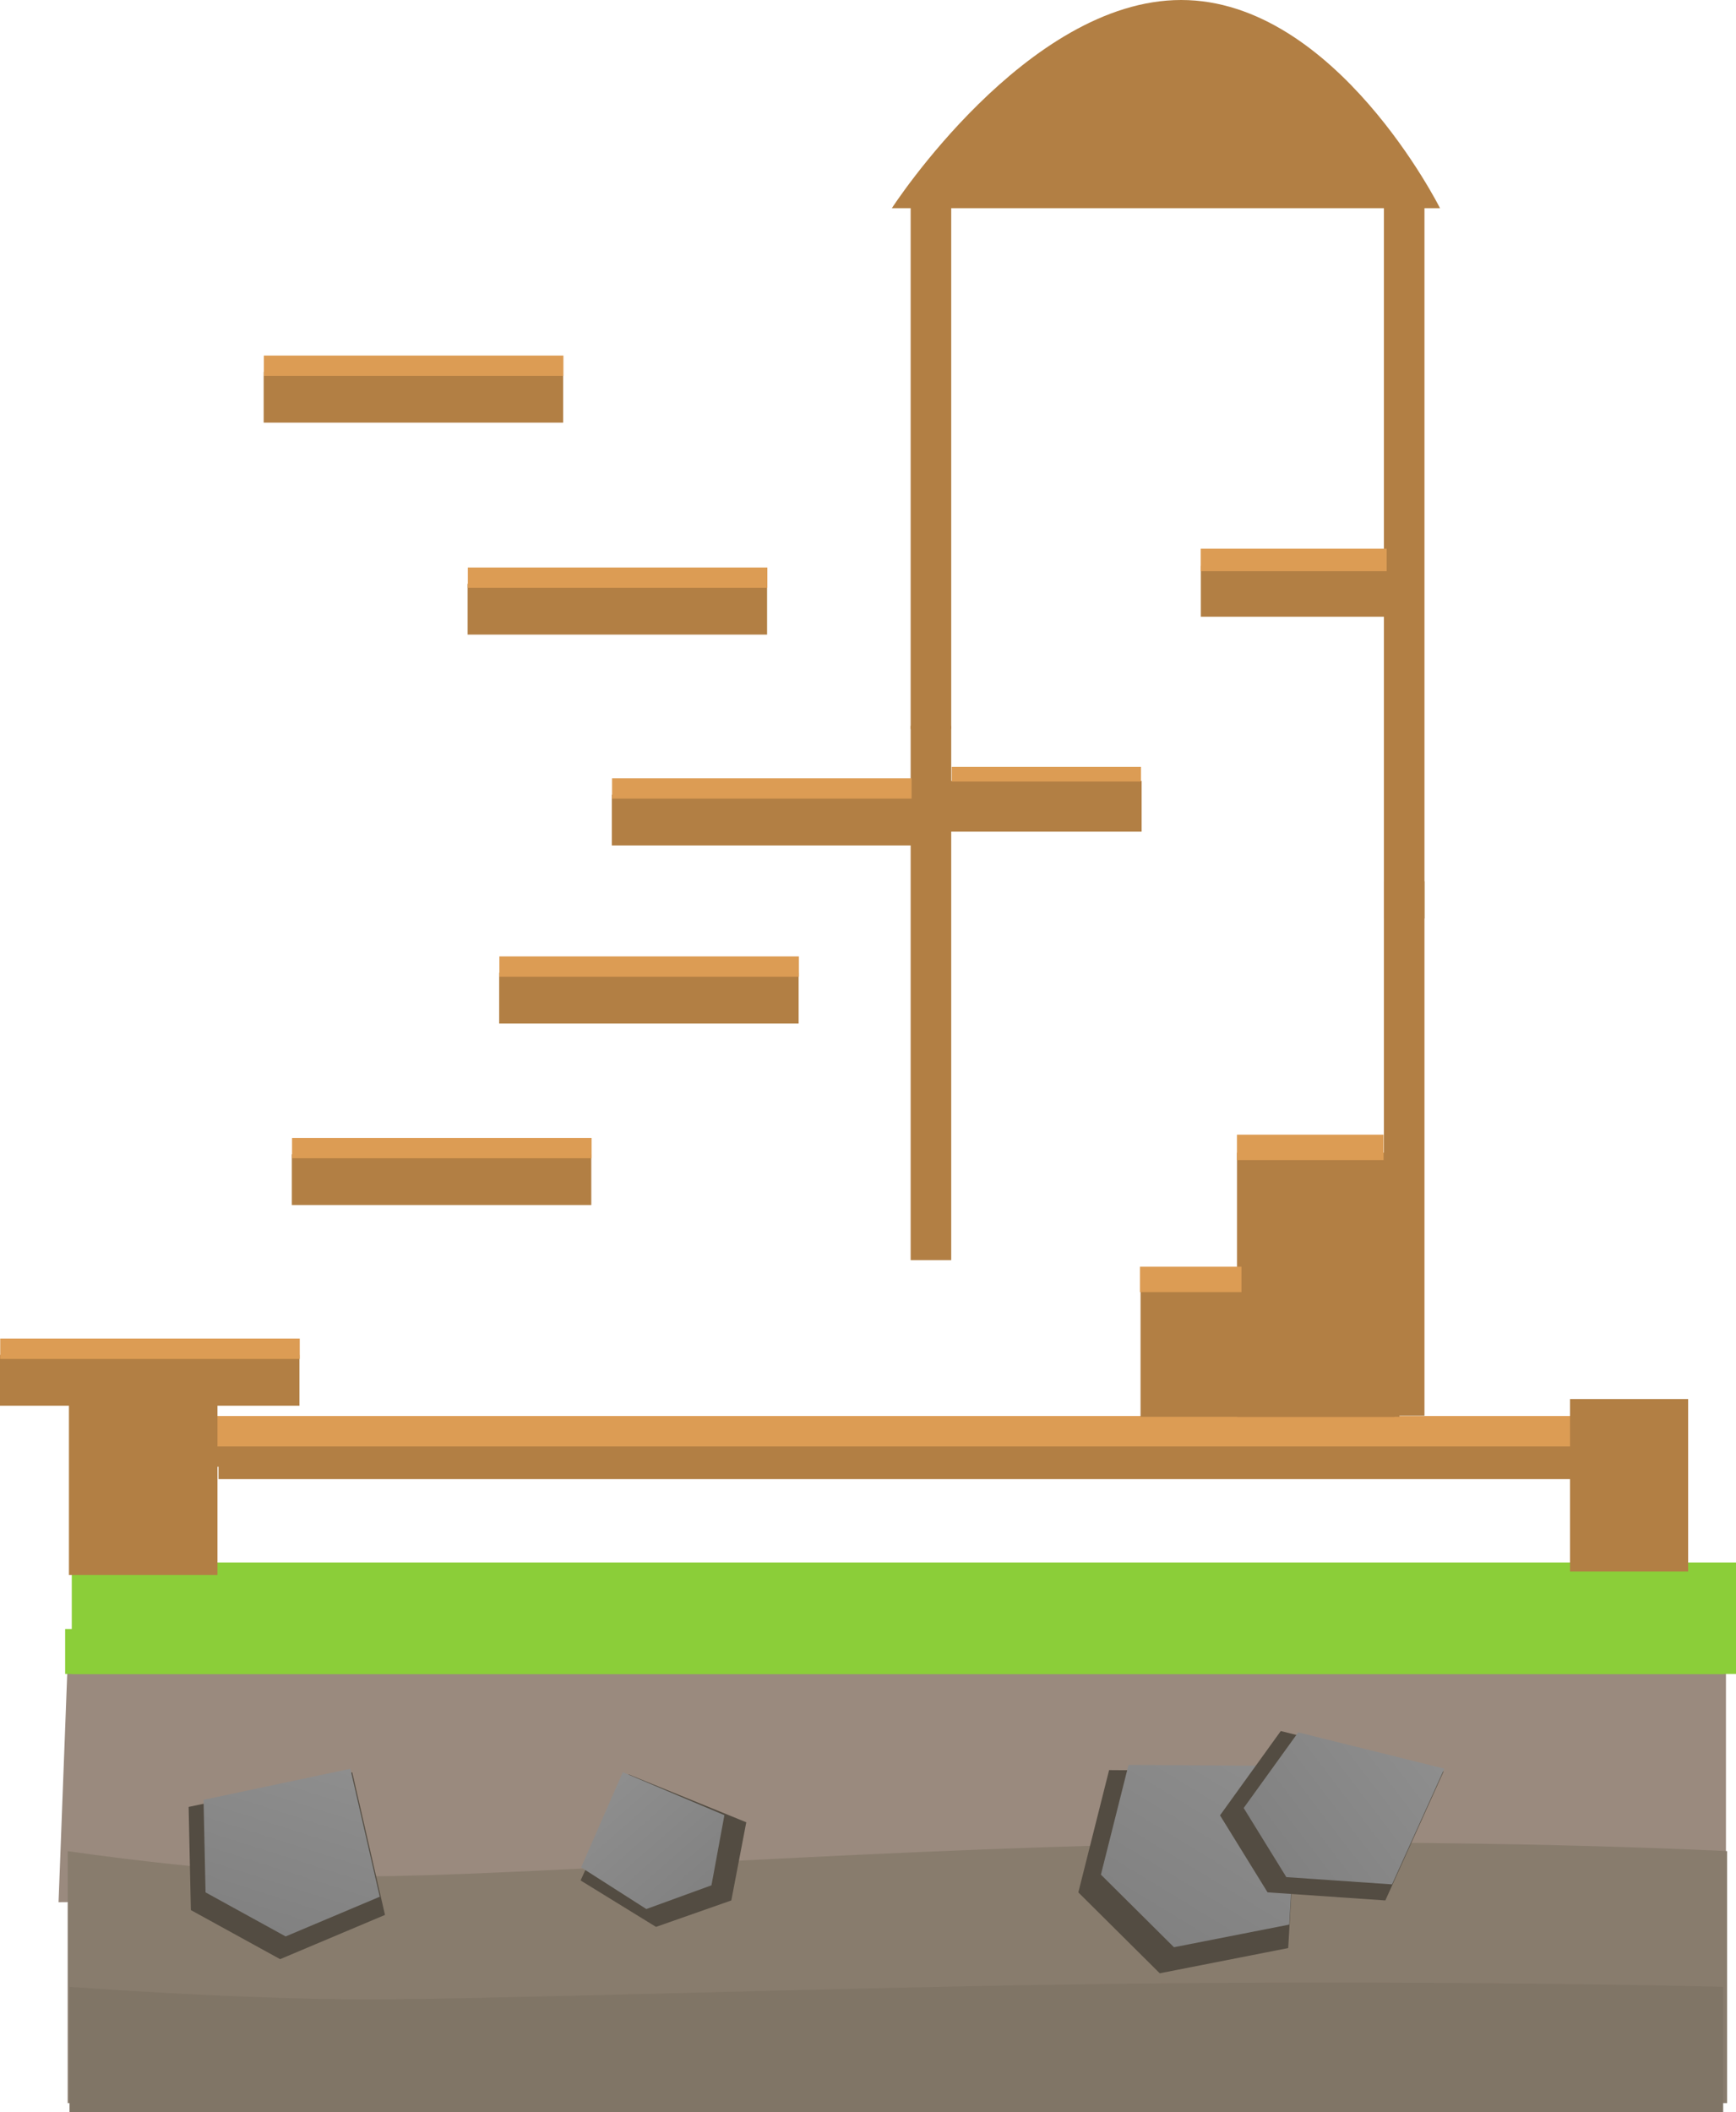 <svg version="1.1" xmlns="http://www.w3.org/2000/svg" xmlns:xlink="http://www.w3.org/1999/xlink" width="513.551" height="624.52" viewBox="0,0,513.551,624.52"><defs><linearGradient x1="119.816" y1="406.308" x2="103.125" y2="417.031" gradientUnits="userSpaceOnUse" id="color-1"><stop offset="0" stop-color="#8e8e8e"/><stop offset="1" stop-color="#818181"/></linearGradient><linearGradient x1="-6.089" y1="302.063" x2="484.722" y2="302.063" gradientUnits="userSpaceOnUse" id="color-2"><stop offset="0" stop-color="#8bce39"/><stop offset="1" stop-color="#8bce39"/></linearGradient><linearGradient x1="349.395" y1="331.016" x2="315.789" y2="386.282" gradientUnits="userSpaceOnUse" id="color-3"><stop offset="0" stop-color="#8e8e8e"/><stop offset="1" stop-color="#818181"/></linearGradient><linearGradient x1="395.229" y1="331.116" x2="350.782" y2="365.102" gradientUnits="userSpaceOnUse" id="color-4"><stop offset="0" stop-color="#8e8e8e"/><stop offset="1" stop-color="#818181"/></linearGradient><linearGradient x1="153.405" y1="341.833" x2="181.512" y2="373.877" gradientUnits="userSpaceOnUse" id="color-5"><stop offset="0" stop-color="#8e8e8e"/><stop offset="1" stop-color="#818181"/></linearGradient><linearGradient x1="69.072" y1="334.583" x2="53.084" y2="384.901" gradientUnits="userSpaceOnUse" id="color-6"><stop offset="0" stop-color="#8e8e8e"/><stop offset="1" stop-color="#818181"/></linearGradient></defs><g transform="translate(27.412,186.248)"><g data-paper-data="{&quot;isPaintingLayer&quot;:true}" fill-rule="nonzero" stroke="none" stroke-linecap="butt" stroke-linejoin="miter" stroke-miterlimit="10" stroke-dasharray="" stroke-dashoffset="0" style="mix-blend-mode: normal"><g><path d="M95.617,412.604l6.748,-7.864l18.088,3.774l-6.471,12.029l-13.085,-0.756z" data-paper-data="{&quot;origPos&quot;:null,&quot;origRot&quot;:0}" fill="#534c42" stroke-width="0"/><path d="M97.983,411.744l6.056,-7.058l16.233,3.387l-5.808,10.795l-11.743,-0.678z" data-paper-data="{&quot;origPos&quot;:null,&quot;origRot&quot;:0}" fill="url(#color-1)" stroke-width="NaN"/></g><path d="M-10.093,376.194l3.003,-79.031c0,0 49.672,7.453 88.205,7.453c40.626,0 145.064,-7.677 232.065,-9.462c94.345,-1.935 169.988,2.01 169.988,2.01v74.527z" fill="#9a8a7e" stroke-width="0"/><path d="M-7.384,435.618v-74.527c0,0 49.736,7.453 88.32,7.453c40.678,0 145.252,-7.677 232.365,-9.462c94.467,-1.935 170.208,2.01 170.208,2.01v74.527z" fill="#887c6d" stroke-width="0"/><path d="M-6.841,438.272v-37.052c0,0 49.563,3.705 88.012,3.705c40.537,0 144.747,-3.817 231.557,-4.704c94.138,-0.962 169.616,0.999 169.616,0.999v37.052z" fill="#807566" stroke-width="0"/><path d="M-6.181,308.716v-32.952h492.32v32.952z" fill="#8bce39" stroke-width="0"/><path d="M-8.139,308.716v-13.305h490.811v13.305z" fill="url(#color-2)" stroke-width="0"/><g><path d="M291.587,373.297l9.1,-36.16l56,0.374l-3.018,52.244l-37.999,7.459z" data-paper-data="{&quot;origPos&quot;:null,&quot;origRot&quot;:0}" fill="#534c42" stroke-width="0"/><path d="M298.262,368.048l8.166,-32.451l50.256,0.336l-2.708,46.886l-34.101,6.694z" data-paper-data="{&quot;origPos&quot;:null,&quot;origRot&quot;:0}" fill="url(#color-3)" stroke-width="NaN"/></g><g><path d="M333.5,350.514l17.971,-24.926l48.168,11.961l-17.233,38.126l-34.845,-2.395z" data-paper-data="{&quot;origPos&quot;:null,&quot;origRot&quot;:0}" fill="#534c42" stroke-width="0"/><path d="M340.498,348.346l16.128,-22.369l43.228,10.734l-15.466,34.216l-31.271,-2.149z" data-paper-data="{&quot;origPos&quot;:null,&quot;origRot&quot;:0}" fill="url(#color-4)" stroke-width="NaN"/></g><g><path d="M166.652,383.496l-22.308,-13.73l14.249,-31.351l34.762,14.15l-4.425,23.112z" data-paper-data="{&quot;origRot&quot;:0}" fill="#534c42" stroke-width="0"/><path d="M163.792,378.219l-19.289,-12.322l12.321,-28.136l30.058,12.699l-3.826,20.742z" data-paper-data="{&quot;origRot&quot;:0}" fill="url(#color-5)" stroke-width="NaN"/></g><g><path d="M29.047,378.525l-0.658,-30.5l48.398,-10.229l9.689,42.162l-31.026,13.081z" data-paper-data="{&quot;origRot&quot;:0}" fill="#534c42" stroke-width="0"/><path d="M33.392,373.293l-0.59,-27.371l43.434,-9.179l8.695,37.837l-27.844,11.74z" data-paper-data="{&quot;origRot&quot;:0}" fill="url(#color-6)" stroke-width="NaN"/></g><g stroke-width="0"><g><path d="M441.203,245.101v6h-403.976v-6z" data-paper-data="{&quot;index&quot;:null}" fill="#b27f44"/><path d="M33.38,241.434v-9h403.976v9z" fill="#dc9c54"/><path d="M33.38,247.434v-6h403.976v6z" fill="#b27f44"/><path d="M437.042,278.434v-51h34.94v51z" fill="#b27f44"/><path d="M-7.018,279.434v-51h43.94v51z" fill="#b27f44"/><path d="M381.982,232.347v-158h12v158z" fill="#b27f44"/><path d="M241.982,186.347v-158h12v158z" fill="#b27f44"/><path d="M241.982,29.347v-158h12v158z" fill="#b27f44"/><path d="M381.982,85.347v-211h12v211z" fill="#b27f44"/><g fill="#b27f44"><path d="M236.418,-124.687c0,0 39.819,-61.562 85.586,-61.562c45.767,0 76.577,61.562 76.577,61.562z"/><path d="M338.52,232.671v-78.078h48.048v78.078z"/></g><path d="M309.991,232.671v-37.538h75.075v37.538z" fill="#b27f44"/><path d="M327.827,-3.898v-15.015h58.559v15.015z" fill="#b27f44"/><path d="M251.746,59.661v-15.015h58.559v15.015z" fill="#b27f44"/><path d="M309.809,195.802v-7.508h30.03v7.508z" fill="#dc9c54"/><path d="M338.506,156.763v-7.508h43.375v7.508z" fill="#dc9c54"/><path d="M254.128,44.842v-4.333h56v4.333z" fill="#dc9c54"/><path d="M327.794,-17.353v-6.667h55v6.667z" fill="#dc9c54"/></g><g><path d="M-27.412,229.391v-15.015h88.589v15.015z" fill="#b27f44"/><path d="M-27.352,215.557v-6.006h88.61v6.006z" fill="#dc9c54"/></g><g><path d="M58.921,170.058v-15.015h88.589v15.015z" fill="#b27f44"/><path d="M58.981,156.223v-6.006h88.61v6.006z" fill="#dc9c54"/></g><g><path d="M120.254,116.391v-15.015h88.589v15.015z" fill="#b27f44"/><path d="M120.314,102.557v-6.006h88.61v6.006z" fill="#dc9c54"/></g><g><path d="M153.588,63.725v-15.015h88.589v15.015z" fill="#b27f44"/><path d="M153.648,49.89v-6.006h88.61v6.006z" fill="#dc9c54"/></g><g><path d="M110.921,1.391v-15.015h88.589v15.015z" fill="#b27f44"/><path d="M110.981,-12.443v-6.006h88.61v6.006z" fill="#dc9c54"/></g><g><path d="M50.588,-61.275v-15.015h88.589v15.015z" fill="#b27f44"/><path d="M50.648,-75.11v-6.006h88.61v6.006z" fill="#dc9c54"/></g></g></g></g></svg>